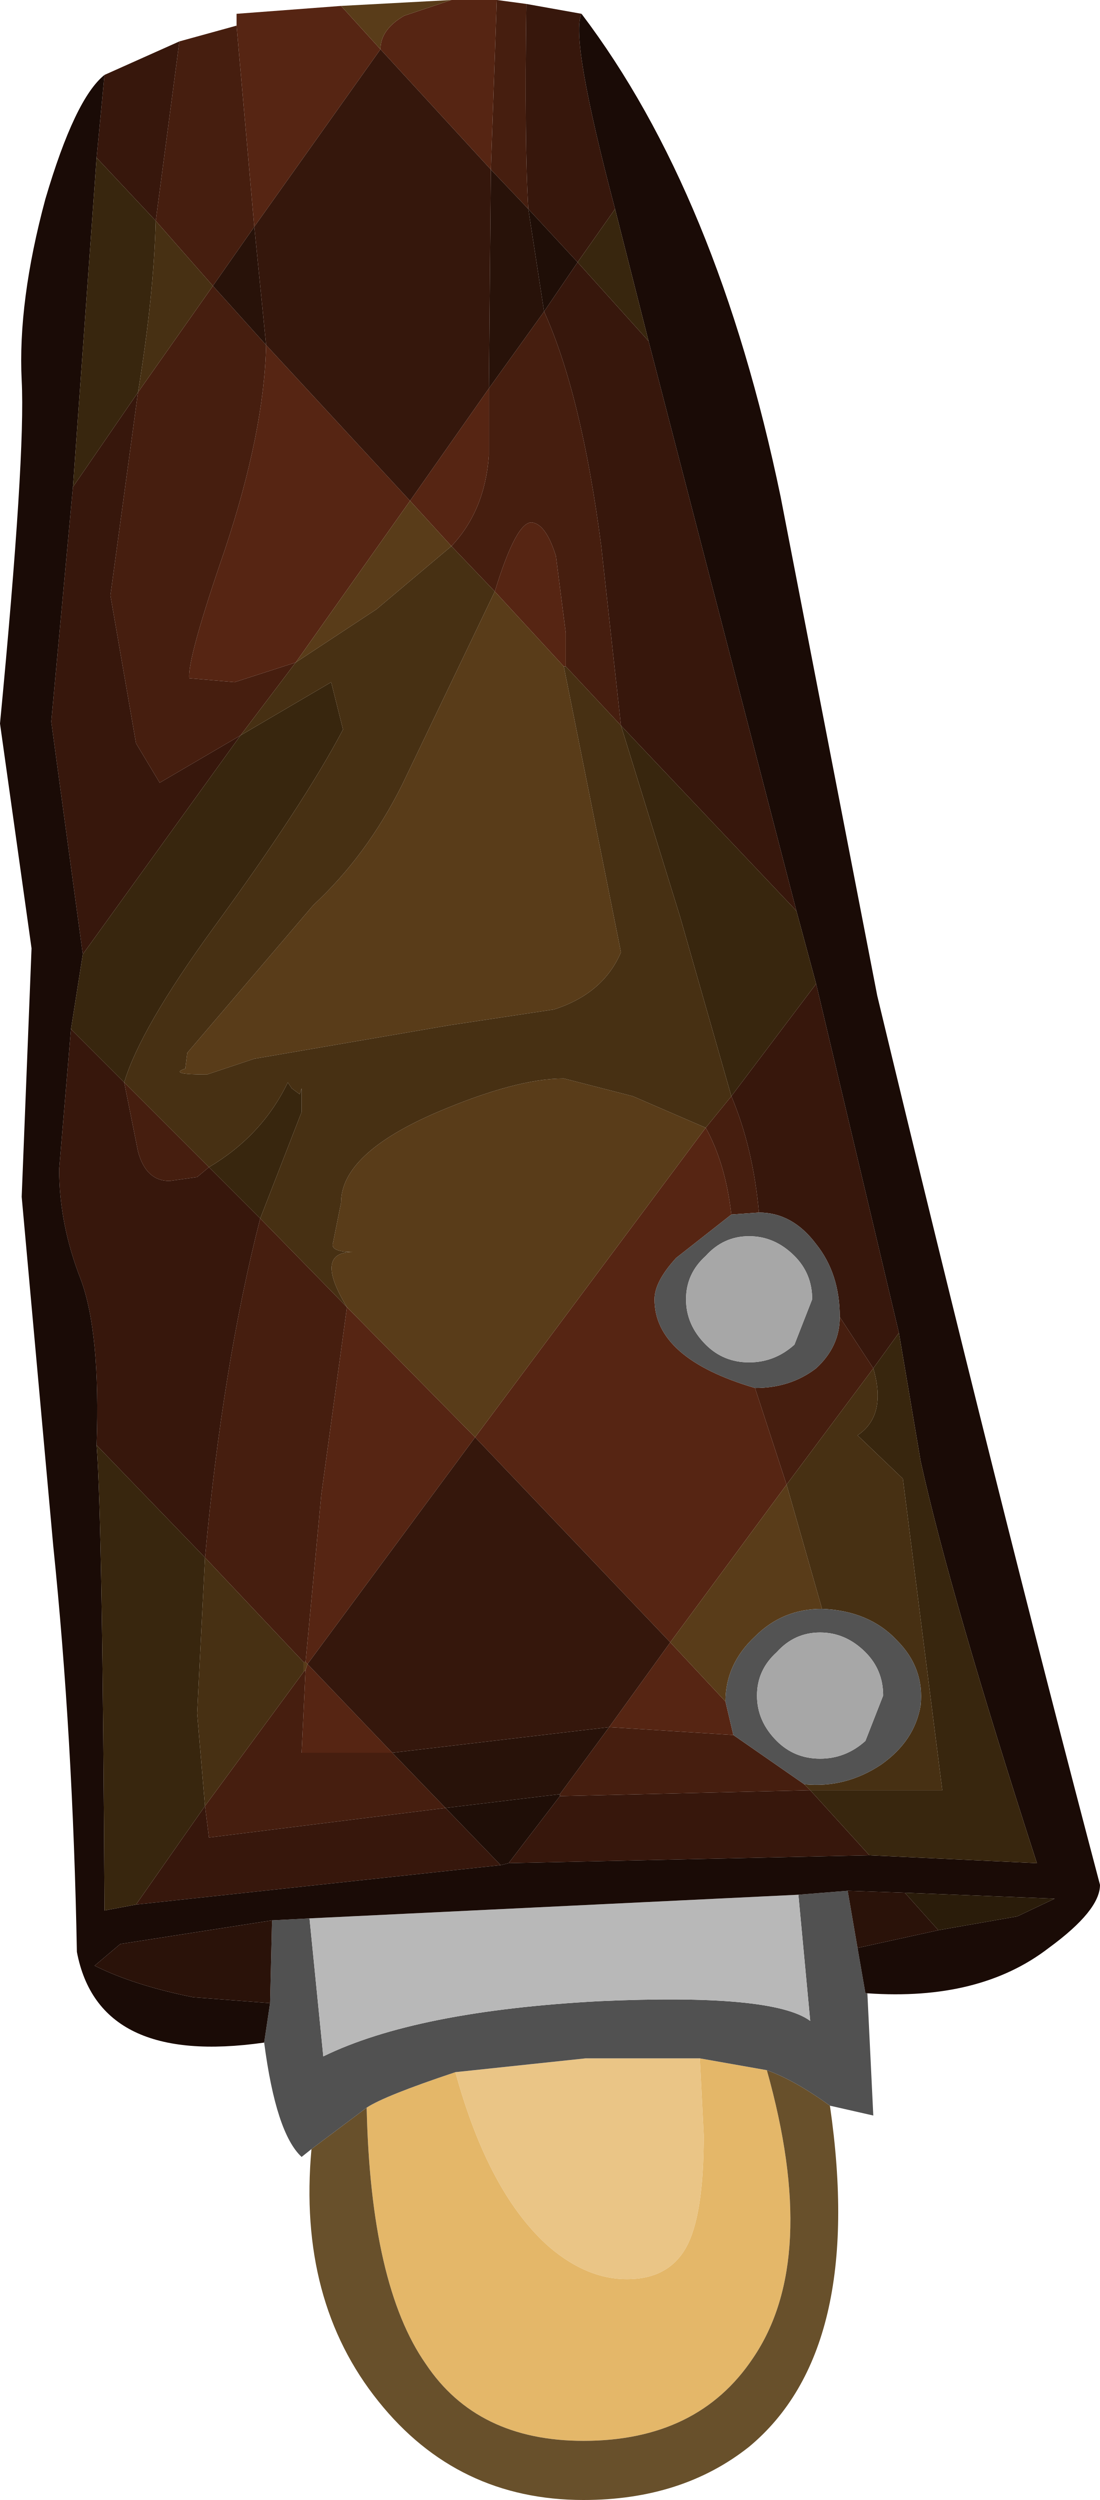 <?xml version="1.0" encoding="UTF-8" standalone="no"?>
<svg xmlns:ffdec="https://www.free-decompiler.com/flash" xmlns:xlink="http://www.w3.org/1999/xlink" ffdec:objectType="shape" height="63.4px" width="27.9px" xmlns="http://www.w3.org/2000/svg">
  <g transform="matrix(1.0, 0.0, 0.0, 1.0, 9.3, 2.2)">
    <path d="M2.25 50.35 L5.55 50.0 8.45 50.0 8.55 51.95 Q8.55 54.0 8.1 54.8 7.65 55.6 6.6 55.6 5.6 55.6 4.65 54.8 3.1 53.45 2.25 50.35" fill="#eac586" fill-rule="evenodd" stroke="none"/>
    <path d="M10.15 50.3 Q11.5 55.1 9.8 57.6 8.4 59.7 5.5 59.7 2.8 59.7 1.5 57.75 0.1 55.75 0.0 51.25 0.45 50.95 2.25 50.35 3.1 53.45 4.65 54.8 5.6 55.6 6.6 55.6 7.65 55.6 8.1 54.8 8.55 54.0 8.55 51.95 L8.45 50.0 10.15 50.3" fill="#e4b769" fill-rule="evenodd" stroke="none"/>
    <path d="M11.75 51.2 Q12.65 57.4 9.7 59.85 8.0 61.2 5.5 61.2 2.3 61.2 0.3 58.7 -1.75 56.15 -1.4 52.3 L0.0 51.25 Q0.1 55.75 1.5 57.75 2.8 59.7 5.5 59.7 8.4 59.7 9.8 57.6 11.5 55.1 10.15 50.3 10.85 50.55 11.75 51.2" fill="#68502b" fill-rule="evenodd" stroke="none"/>
    <path d="M12.7 48.35 L12.85 51.45 11.75 51.2 Q10.85 50.55 10.15 50.3 L8.45 50.0 5.55 50.0 2.25 50.35 Q0.45 50.95 0.0 51.25 L-1.4 52.3 -1.65 52.5 Q-2.3 51.9 -2.6 49.6 L-2.45 48.6 -2.4 46.5 -1.45 46.45 -1.1 49.95 Q1.25 48.8 5.9 48.55 10.3 48.35 11.25 49.05 L10.95 45.85 12.2 45.75 12.45 47.2 12.65 48.35 12.7 48.35" fill="#515151" fill-rule="evenodd" stroke="none"/>
    <path d="M10.95 45.85 L11.25 49.05 Q10.3 48.35 5.9 48.55 1.25 48.8 -1.1 49.95 L-1.45 46.45 10.95 45.85" fill="#b8b8b8" fill-rule="evenodd" stroke="none"/>
    <path d="M0.35 -0.95 Q0.35 -1.45 0.95 -1.8 L2.15 -2.2 3.3 -2.2 3.15 2.1 0.35 -0.95 -2.85 3.55 -3.3 -1.55 -3.3 -1.85 -0.65 -2.05 0.35 -0.95 M-2.55 6.55 L1.1 10.5 3.1 7.65 3.1 9.35 Q3.0 10.75 2.15 11.65 L1.1 10.5 -1.8 14.6 -3.35 15.1 -4.5 15.0 Q-4.55 14.5 -3.6 11.75 -2.6 8.75 -2.55 6.55 M3.25 12.8 Q3.8 11.0 4.2 11.05 4.55 11.1 4.8 11.9 L5.05 13.85 5.05 14.7 5.0 14.7 3.25 12.8 M9.85 33.0 L10.65 35.45 7.7 39.45 2.75 34.25 8.6 26.4 Q9.1 27.3 9.25 28.6 L7.85 29.7 Q7.3 30.3 7.3 30.75 7.3 32.25 9.85 33.0 M9.1 40.95 L9.3 41.8 6.15 41.6 7.7 39.45 9.1 40.95 M-0.5 30.95 L2.75 34.25 -1.5 40.0 0.65 42.25 -1.65 42.25 -1.55 40.15 -1.5 40.0 -1.55 39.95 -1.15 35.7 -0.5 30.95" fill="#562513" fill-rule="evenodd" stroke="none"/>
    <path d="M2.15 -2.2 L0.95 -1.8 Q0.35 -1.45 0.35 -0.95 L-0.65 -2.05 2.15 -2.2 M1.1 10.5 L2.15 11.65 0.25 13.25 -1.8 14.6 1.1 10.5 M3.25 12.8 L5.0 14.7 6.45 21.95 Q6.0 23.0 4.75 23.4 L2.1 23.8 -2.85 24.65 -4.05 25.05 Q-5.05 25.05 -4.6 24.9 L-4.55 24.5 -1.35 20.75 Q0.0 19.5 0.9 17.7 L3.25 12.8 M-0.5 30.95 Q-1.35 29.55 -0.35 29.55 -0.95 29.55 -0.85 29.3 L-0.65 28.3 Q-0.65 27.05 1.8 26.0 3.8 25.15 5.0 25.15 L6.75 25.6 8.6 26.4 2.75 34.25 -0.5 30.95 M7.7 39.45 L10.65 35.45 11.55 38.6 Q10.55 38.6 9.85 39.3 9.1 40.0 9.1 40.95 L7.7 39.45 M-1.55 40.15 L-1.6 40.2 -1.6 39.95 -1.55 39.95 -1.5 40.0 -1.55 40.15" fill="#593c19" fill-rule="evenodd" stroke="none"/>
    <path d="M3.15 2.1 L3.3 -2.2 4.05 -2.1 Q4.0 1.5 4.1 3.1 L3.15 2.1 M-4.75 -1.15 L-3.3 -1.55 -2.85 3.55 -3.9 5.05 -5.35 3.4 -4.75 -1.15 M2.15 11.65 Q3.0 10.75 3.1 9.35 L3.1 7.65 4.5 5.7 Q5.45 7.8 5.95 11.65 L6.45 16.2 5.05 14.7 5.05 13.85 4.8 11.9 Q4.55 11.1 4.2 11.05 3.8 11.0 3.25 12.8 L2.15 11.65 M9.85 33.0 Q10.75 33.0 11.4 32.5 12.0 31.95 12.0 31.2 L12.85 32.5 10.65 35.45 9.85 33.0 M9.95 28.55 L9.25 28.6 Q9.1 27.3 8.6 26.4 L9.25 25.6 Q9.8 26.9 9.95 28.55 M11.1 43.05 L11.25 43.2 4.9 43.35 4.9 43.3 6.15 41.6 9.3 41.8 11.1 43.05 M2.0 43.65 L-4.0 44.4 -4.1 43.6 -1.6 40.2 -1.55 40.15 -1.65 42.25 0.65 42.25 2.0 43.65 M-3.2 16.45 L-5.25 17.65 -5.85 16.65 -6.5 12.9 -5.8 7.75 -3.9 5.05 -2.55 6.55 Q-2.6 8.75 -3.6 11.75 -4.55 14.5 -4.5 15.0 L-3.35 15.1 -1.8 14.6 -3.2 16.45 M-6.15 25.25 L-4.0 27.4 -4.3 27.65 -5.0 27.75 Q-5.6 27.75 -5.8 27.0 L-6.15 25.25 M-2.7 28.7 L-0.5 30.95 -1.15 35.7 -1.55 39.95 -1.6 39.95 -4.1 37.3 Q-3.65 32.4 -2.7 28.7" fill="#461e0f" fill-rule="evenodd" stroke="none"/>
    <path d="M4.1 3.1 Q4.0 1.5 4.05 -2.1 L5.45 -1.85 Q5.15 -1.25 6.3 3.1 L5.35 4.45 7.15 6.45 10.9 20.9 6.45 16.2 5.95 11.65 Q5.45 7.8 4.5 5.7 L5.35 4.45 4.1 3.1 M-6.65 -0.3 L-4.75 -1.15 -5.35 3.4 -6.85 1.8 -6.65 -0.3 M9.25 25.6 L11.4 22.75 13.5 31.6 12.85 32.5 12.0 31.2 Q12.0 30.1 11.4 29.35 10.8 28.55 9.95 28.55 9.8 26.9 9.25 25.6 M11.25 43.2 L12.75 44.85 3.6 45.05 4.9 43.35 11.25 43.2 M2.0 43.65 L3.4 45.1 -5.85 46.1 -4.1 43.6 -4.0 44.4 2.0 43.65 M-7.45 10.15 L-5.8 7.75 -6.5 12.9 -5.85 16.65 -5.25 17.65 -3.2 16.45 -7.2 22.0 -8.0 16.1 -7.45 10.15 M-7.5 23.9 L-6.15 25.25 -5.8 27.0 Q-5.6 27.75 -5.0 27.75 L-4.3 27.65 -4.0 27.4 -2.7 28.7 Q-3.65 32.4 -4.1 37.3 L-6.85 34.45 Q-6.75 31.6 -7.25 30.25 -7.8 28.85 -7.8 27.45 L-7.5 23.9" fill="#37170c" fill-rule="evenodd" stroke="none"/>
    <path d="M7.15 6.45 L6.3 3.1 Q5.15 -1.25 5.45 -1.85 8.9 2.7 10.5 10.4 L12.95 23.05 Q16.0 35.75 18.6 45.6 18.6 46.25 17.3 47.2 15.55 48.55 12.7 48.35 L12.65 48.35 12.45 47.2 14.5 46.75 16.5 46.4 17.45 45.95 13.65 45.8 12.2 45.75 10.95 45.85 -1.45 46.45 -2.4 46.5 -6.25 47.1 -6.9 47.65 Q-5.9 48.15 -4.4 48.45 L-2.45 48.6 -2.6 49.6 Q-6.8 50.2 -7.35 47.3 -7.45 41.85 -7.95 37.0 L-8.75 28.15 -8.5 21.85 -8.9 19.0 -9.3 16.15 Q-8.65 9.35 -8.75 7.45 -8.85 5.45 -8.15 2.85 -7.4 0.3 -6.65 -0.3 L-6.85 1.8 -7.45 10.15 -8.0 16.1 -7.2 22.0 -7.5 23.9 -7.8 27.45 Q-7.8 28.85 -7.25 30.25 -6.75 31.6 -6.85 34.45 -6.7 36.35 -6.65 46.25 L-5.85 46.1 3.4 45.1 3.6 45.05 12.75 44.85 17.0 45.05 Q14.8 38.25 14.05 34.85 L13.5 31.6 11.4 22.75 10.9 20.9 7.15 6.45" fill="#1a0b06" fill-rule="evenodd" stroke="none"/>
    <path d="M7.15 6.45 L5.35 4.45 6.3 3.1 7.15 6.45 M6.45 16.2 L10.9 20.9 11.4 22.75 9.25 25.6 7.95 21.05 6.45 16.2 M12.85 32.5 L13.5 31.6 14.05 34.85 Q14.8 38.25 17.0 45.05 L12.75 44.85 11.25 43.2 14.6 43.2 13.6 35.3 12.45 34.2 Q13.2 33.7 12.85 32.5 M-4.1 43.6 L-5.85 46.1 -6.65 46.25 Q-6.7 36.35 -6.85 34.45 L-4.1 37.3 -4.3 41.25 -4.1 43.6 M-6.85 1.8 L-5.35 3.4 Q-5.4 5.3 -5.8 7.75 L-7.45 10.15 -6.85 1.8 M-7.2 22.0 L-3.2 16.45 -0.9 15.1 -0.6 16.3 Q-1.6 18.2 -3.9 21.35 -5.75 23.9 -6.15 25.25 L-7.5 23.9 -7.2 22.0 M-4.0 27.4 Q-2.65 26.6 -2.0 25.25 L-1.9 25.4 -1.7 25.55 -1.65 25.4 -1.65 26.0 -2.7 28.7 -4.0 27.4" fill="#38260e" fill-rule="evenodd" stroke="none"/>
    <path d="M-2.85 3.55 L-2.55 6.55 -3.9 5.05 -2.85 3.55 M3.1 7.65 L3.15 2.1 4.1 3.1 4.5 5.7 3.1 7.65 M0.65 42.25 L6.15 41.6 4.9 43.3 2.0 43.65 0.65 42.25" fill="#281209" fill-rule="evenodd" stroke="none"/>
    <path d="M0.35 -0.95 L3.15 2.1 3.1 7.65 1.1 10.5 -2.55 6.55 -2.85 3.55 0.35 -0.95 M2.75 34.25 L7.7 39.45 6.15 41.6 0.65 42.25 -1.5 40.0 2.75 34.25" fill="#35170c" fill-rule="evenodd" stroke="none"/>
    <path d="M4.5 5.7 L4.1 3.1 5.35 4.45 4.5 5.7 M4.9 43.35 L3.6 45.05 3.4 45.1 2.0 43.65 4.9 43.3 4.9 43.35" fill="#1f0e07" fill-rule="evenodd" stroke="none"/>
    <path d="M5.0 14.7 L5.05 14.7 6.45 16.2 7.95 21.05 9.25 25.6 8.6 26.4 6.75 25.6 5.0 25.15 Q3.8 25.15 1.8 26.0 -0.65 27.05 -0.65 28.3 L-0.85 29.3 Q-0.95 29.55 -0.35 29.55 -1.35 29.55 -0.5 30.95 L-2.7 28.7 -1.65 26.0 -1.65 25.4 -1.7 25.55 -1.9 25.4 -2.0 25.25 Q-2.65 26.6 -4.0 27.4 L-6.15 25.25 Q-5.75 23.9 -3.9 21.35 -1.6 18.2 -0.6 16.3 L-0.9 15.1 -3.2 16.45 -1.8 14.6 0.25 13.25 2.15 11.65 3.25 12.8 0.9 17.7 Q0.0 19.5 -1.35 20.75 L-4.55 24.5 -4.6 24.9 Q-5.05 25.05 -4.05 25.05 L-2.85 24.65 2.1 23.8 4.75 23.4 Q6.0 23.0 6.45 21.95 L5.0 14.7 M12.85 32.5 Q13.2 33.7 12.45 34.2 L13.6 35.3 14.6 43.2 11.25 43.2 11.1 43.05 Q12.15 43.15 13.05 42.55 13.9 41.95 14.05 41.05 14.15 40.1 13.45 39.4 12.75 38.65 11.55 38.6 L10.65 35.45 12.85 32.5 M-5.8 7.75 Q-5.4 5.3 -5.35 3.4 L-3.9 5.05 -5.8 7.75 M-1.6 40.2 L-4.1 43.6 -4.3 41.25 -4.1 37.3 -1.6 39.95 -1.6 40.2" fill="#473013" fill-rule="evenodd" stroke="none"/>
    <path d="M11.3 30.75 Q11.3 30.1 10.85 29.65 10.35 29.15 9.7 29.15 9.05 29.15 8.6 29.65 8.1 30.1 8.1 30.75 8.1 31.4 8.6 31.9 9.05 32.35 9.7 32.35 10.35 32.35 10.85 31.9 L11.3 30.75 M12.0 31.2 Q12.0 31.95 11.4 32.5 10.75 33.0 9.85 33.0 7.3 32.25 7.3 30.75 7.3 30.3 7.85 29.7 L9.25 28.6 9.95 28.55 Q10.8 28.55 11.4 29.35 12.0 30.1 12.0 31.2 M11.55 38.6 Q12.75 38.65 13.45 39.4 14.15 40.1 14.05 41.05 13.9 41.95 13.05 42.55 12.15 43.15 11.1 43.05 L9.3 41.8 9.1 40.95 Q9.1 40.0 9.85 39.3 10.55 38.6 11.55 38.6 M13.1 40.8 Q13.1 40.15 12.65 39.7 12.15 39.2 11.5 39.2 10.85 39.2 10.4 39.7 9.9 40.15 9.9 40.8 9.9 41.45 10.4 41.95 10.85 42.4 11.5 42.4 12.15 42.4 12.65 41.95 L13.1 40.8" fill="#535353" fill-rule="evenodd" stroke="none"/>
    <path d="M11.3 30.75 L10.85 31.9 Q10.35 32.35 9.7 32.35 9.05 32.35 8.6 31.9 8.1 31.4 8.1 30.75 8.1 30.1 8.6 29.65 9.05 29.15 9.7 29.15 10.35 29.15 10.85 29.65 11.3 30.1 11.3 30.75 M13.1 40.8 L12.65 41.95 Q12.15 42.4 11.5 42.4 10.85 42.4 10.4 41.95 9.9 41.45 9.9 40.8 9.9 40.15 10.4 39.7 10.85 39.2 11.5 39.2 12.15 39.2 12.65 39.7 13.1 40.15 13.1 40.8" fill="#a7a7a7" fill-rule="evenodd" stroke="none"/>
    <path d="M13.65 45.8 L17.45 45.95 16.5 46.4 14.5 46.75 13.65 45.8" fill="#2a1c0a" fill-rule="evenodd" stroke="none"/>
    <path d="M12.2 45.75 L13.65 45.8 14.5 46.75 12.45 47.2 12.2 45.75 M-2.4 46.5 L-2.45 48.6 -4.4 48.45 Q-5.9 48.15 -6.9 47.65 L-6.25 47.1 -2.4 46.5" fill="#2a1209" fill-rule="evenodd" stroke="none"/>
  </g>
</svg>
